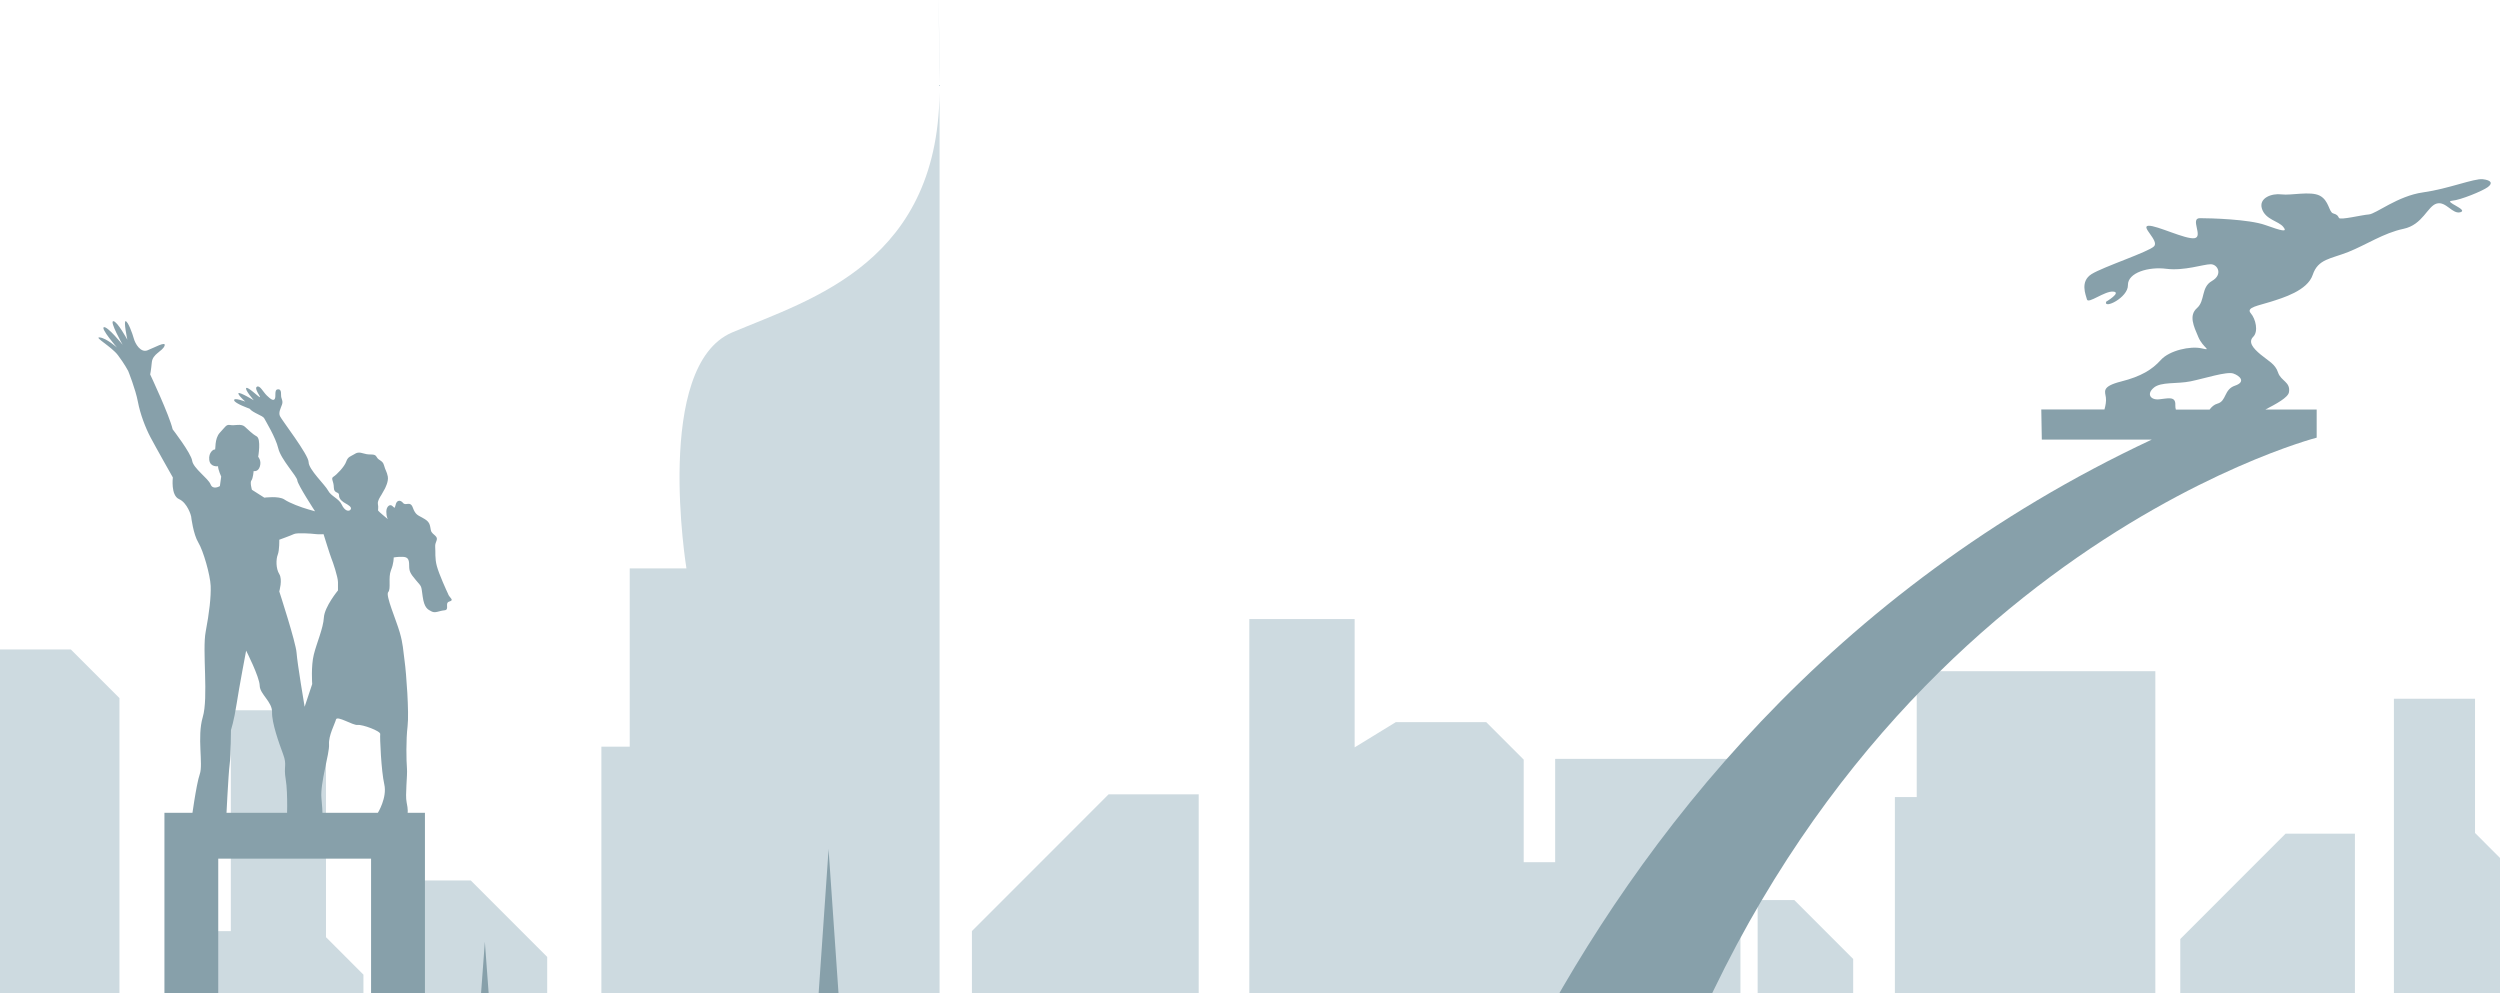 <svg width="1920" height="763" viewBox="0 0 1920 763" fill="none" xmlns="http://www.w3.org/2000/svg">
<g clip-path="url(#clip0_465_343)">
<path d="M2019.39 619.379V680.5H1976.28V727.23H1949.34V688.261L1900.82 639.712V536.63H1838.52V772.707H1808.58V640.278H1755.29L1674.45 721.167V793.688H1655.3V515.489H1472.04V612.143H1455.27V832.656H1423.24V736.487L1378.03 691.253H1349.87V770.363H1336.66V582.835H1194.37V662.188H1170.21V583.401L1141.44 554.619H1071.95L1040.36 573.982V475.428H959.474V781.965H920.609V610.041H851.402L746.441 715.063V809.21H721.594V50.692C721.594 50.692 720.018 -72.238 721.594 64.679C723.129 201.595 623.056 229.609 562.374 255.278C501.732 280.948 527.185 436.54 527.185 436.54H483.633V573.457H461.857V859.781H420.244V734.911L361.541 676.175H324.978V778.892H291.163V830.635L279.123 842.682V748.534L250.358 719.752V545.483H177.273V715.103H133.72V800.681H91.744V536.145L54.413 498.793H-35.802L-84 528.344V1306.79H1336.62V1219.92H2128.96V619.298H2019.35L2019.39 619.379Z" fill="#CDDAE0"/>
<path d="M2129 910.675H2028.97V989.502H1993.29V1200.27H1981.13V929.553L1990.79 914.475V870.413L2002.71 851.858H1958.83L1942.55 323.919V321.695V322.827L1942.47 321.897V323.797L1926.19 851.737H1882.31L1894.23 870.291V914.354L1903.89 929.432V1053.57H1866.56V885.087H1816.3L1774.64 926.764V973.454H1705.32V1128.16H1676.07V1001.83H1654.85V921.792H1587.18V884.844C1487.51 899.639 1461.66 983.681 1461.66 983.681H1362.39L1280.7 901.943H1260.54C1406.83 432.296 1779.21 336.127 1779.21 336.127V314.54H1739.78C1747.94 310.296 1757.23 305.364 1757.92 301.241C1759.29 293.277 1751.7 292.671 1749.55 286.082C1747.41 279.452 1741.96 277.148 1736.14 272.257C1730.32 267.406 1726.4 262.717 1730.49 258.634C1734.57 254.551 1732.42 245.011 1728.55 240.524C1724.67 236.037 1734.77 234.703 1743.9 231.752C1753.03 228.841 1772.1 223.303 1776.18 211.054C1780.26 198.806 1790 198.887 1803.61 193.47C1817.23 188.013 1830.84 178.877 1845.79 175.764C1860.78 172.652 1864.25 158.261 1871.44 156.32C1878.64 154.38 1883.48 164.89 1889.71 162.95C1895.93 161.009 1876.29 154.784 1883.08 154.178C1889.87 153.612 1906.79 146.578 1910.67 143.667C1914.55 140.757 1913.38 138.412 1906.79 137.644C1900.17 136.876 1880.37 145.042 1860.9 147.75C1841.47 150.459 1824.74 164.284 1819.29 164.688C1813.83 165.092 1797.31 169.175 1796.34 167.396C1795.37 165.658 1795.17 164.85 1791.85 163.88C1788.54 162.909 1788.74 153.976 1781.55 150.257C1774.36 146.578 1759.57 150.257 1752.18 149.286C1744.79 148.316 1734.48 151.995 1737.19 160.363C1739.9 168.73 1749.84 169.701 1753.51 174.188C1757.19 178.675 1752.34 177.3 1739.7 172.813C1727.05 168.326 1697.32 167.558 1689.52 167.558C1681.72 167.558 1692.23 181.747 1685.44 182.919C1678.65 184.092 1656.47 173.015 1650.05 173.379C1643.62 173.783 1658.41 184.86 1654.33 189.145C1650.25 193.43 1615.26 204.91 1606.29 210.529C1597.36 216.188 1601.81 226.294 1602.78 229.973C1603.75 233.652 1616.39 223.343 1622.98 223.95C1629.6 224.516 1617.52 231.711 1617.52 231.711C1615.38 237.734 1634.45 228.599 1634.25 218.978C1634.05 209.357 1650.21 204.667 1663.78 206.446C1677.4 208.184 1692.35 202.929 1697.8 202.929C1703.26 202.929 1707.34 210.893 1698.77 215.784C1690.21 220.635 1693.72 230.943 1687.3 236.603C1680.87 242.262 1684.71 250.468 1688.35 258.917C1691.98 267.365 1699.38 269.467 1690.81 267.527C1682.25 265.587 1666.13 269.104 1659.5 276.461C1652.88 283.858 1644.35 289.113 1629 292.994C1613.65 296.875 1616.76 300.756 1617.32 305.243C1617.69 308.153 1617.08 311.387 1616.23 314.459H1567.71L1568.11 337.622H1652.55C1158.29 569.091 1067.95 1096.71 1067.95 1096.71H1174.65V1138.3H1000.24L835.403 973.373H674.971V923.489L684.627 916.739V897.052L696.545 888.765H652.67L636.388 652.931V651.92V652.405L636.307 651.961V652.809L620.026 888.644H576.151L588.069 896.931V916.617L597.725 923.368V1065.94C580.797 960.761 492.117 879.629 383.519 874.415L372.368 723.269L361.218 874.415C240.298 880.236 144.063 980.164 144.063 1102.57H131.498V1137.45H38.738V1003.81H33.93V978.224C36.152 974.303 37.404 969.775 37.404 964.924C37.404 951.584 27.789 940.508 15.144 938.163L10.215 871.181L5.286 938.163C-7.36 940.508 -16.975 951.584 -16.975 964.924C-16.975 969.735 -15.723 974.262 -13.501 978.224V1003.81H-18.308V1137.45H-39.6V1689.2H1903.68V1970.76H1942.31V1970.92H1980.97V1689.2H2103.39V1405.63H2128.8V910.594L2129 910.675ZM1654.13 297.724C1659.78 293.075 1671.82 295.015 1682.33 292.873C1692.83 290.73 1710.12 285.111 1715.17 286.85C1720.22 288.588 1725.07 293.277 1716.47 296.188C1707.82 299.098 1710.12 308.072 1702.93 310.013C1700.47 310.7 1698.49 312.479 1696.95 314.581H1671.06C1670.77 313.57 1670.61 312.438 1670.65 311.185C1671.06 303.787 1664.63 306.132 1658.01 306.698C1651.38 307.264 1648.47 302.413 1654.13 297.764V297.724Z" fill="#87A0AA"/>
<path d="M344.33 456.55C342.835 453.437 337.219 441.068 335.523 434.842C333.826 428.617 334.593 424.09 334.23 420.007C333.866 415.924 337.341 414.145 334.23 411.396C331.119 408.647 331.119 408.85 330.432 404.686C329.786 400.522 327.2 399.188 324.13 397.45C321.059 395.712 319.039 395.388 317.059 389.891C315.08 384.393 311.646 388.799 309.585 386.293C307.525 383.787 305.02 384.11 304.091 386.859C303.161 389.608 303.606 391.023 301.586 388.84C299.606 386.657 296.697 388.84 296.697 393.003C296.697 397.167 297.909 398.744 297.909 398.744C297.909 398.744 290.637 392.761 290.395 392.154C290.152 391.589 290.799 389.648 290.233 387.142C289.668 384.636 292.819 380.229 292.819 380.229C292.819 380.229 295.324 375.904 295.566 375.338C295.808 374.772 298.556 369.759 297.829 365.919C297.061 362.079 296.011 361.351 294.92 357.349C293.829 353.347 290.839 353.954 289.264 350.922C287.688 347.93 284.456 349.83 279.931 348.416C275.446 347.001 274.032 347.567 271.689 349.062C269.346 350.558 267.205 350.639 265.871 354.56C264.538 358.481 258.478 364.666 256.135 366.081C253.751 367.536 256.337 369.315 256.377 374.368C256.458 379.421 260.498 377.319 260.377 380.351C260.256 383.423 263.326 385.484 265.306 386.576C267.285 387.708 270.679 389.527 269.225 391.386C267.77 393.246 264.538 392.154 262.437 387.506C260.337 382.897 254.196 381.119 251.974 376.753C249.711 372.387 237.025 360.583 237.025 354.924C237.025 349.264 216.259 322.463 215.007 319.593C213.754 316.723 215.492 313.853 216.582 310.7C217.673 307.547 215.734 306.374 215.855 303.302C215.976 300.23 215.29 298.532 212.946 299.098C210.603 299.664 212.098 304.555 211.047 306.334C209.997 308.072 207.977 306.698 204.987 303.828C201.998 300.958 199.574 295.581 197.271 297.036C194.968 298.492 200.624 305.162 199.574 305.04C198.523 304.919 190.403 296.753 189.11 298.007C187.817 299.26 194.927 307.425 194.927 307.425C194.927 307.425 184.342 301.038 183.211 301.928C182.08 302.817 188.382 308.436 188.382 308.436C188.382 308.436 179.454 305 179.818 307.425C180.181 309.851 191.655 313.853 191.655 313.853C194.281 317.168 201.876 319.189 202.886 321.21C203.896 323.191 211.694 335.844 213.714 344.333C215.694 352.822 228.097 365.717 228.339 368.951C228.581 372.185 241.954 392.68 241.954 392.68L236.702 391.184C231.45 389.689 222.602 386.455 218.36 383.585C214.118 380.714 203.008 382.21 203.008 382.21L193.473 376.146C193.473 376.146 191.817 370.487 193.069 368.991C194.321 367.496 194.806 361.755 194.806 361.755C194.806 361.755 198.281 362.685 199.614 358.158C200.947 353.671 198.281 350.841 198.281 350.841C198.281 350.841 200.705 337.097 197.109 335.116C193.513 333.135 190.605 329.901 187.857 327.557C185.11 325.172 180.141 327.072 176.868 326.425C173.636 325.818 173.232 327.678 168.869 332.286C164.506 336.895 165.798 345.788 165.031 345.262C164.263 344.777 160.021 347.324 160.708 353.186C161.354 359.007 167.455 358.077 167.455 358.077C167.455 360.745 169.879 366 169.879 366L168.869 373.317C168.869 373.317 163.536 376.632 161.718 371.983C159.9 367.334 148.426 359.653 147.578 353.832C146.729 348.011 132.589 329.699 132.589 329.699C130.084 318.865 115.338 287.577 115.338 287.577C115.338 287.577 115.944 284.95 116.59 278.32C117.196 271.691 124.589 269.952 126.327 265.708C128.064 261.463 118.206 267.203 113.116 269.103C107.985 270.963 103.864 264.091 102.773 260.008C101.642 255.885 98.41 247.153 96.551 246.668C94.693 246.183 97.804 260.897 97.804 260.897C97.804 260.897 90.087 246.668 87.017 246.668C83.946 246.668 94.168 264.778 94.168 264.778C94.168 264.778 82.694 250.549 79.825 251.276C76.957 252.044 89.804 266.88 89.804 266.88C89.804 266.88 81.805 259.765 76.714 259.159C71.584 258.553 85.562 266.152 90.572 272.782C95.582 279.412 98.45 284.909 98.45 284.909C98.45 284.909 104.066 298.815 105.884 308.476C107.702 318.138 111.702 328.446 115.54 335.763C119.378 343.08 132.75 366.687 132.75 366.687C132.75 366.687 131.013 380.431 137.477 383.302C143.982 386.172 146.81 396.197 146.81 396.682C146.81 397.167 148.466 410.345 152.305 416.651C156.143 422.958 161.435 441.472 161.799 449.961C162.122 458.45 160.708 470.699 157.961 485.17C155.213 499.642 160.223 535.62 155.698 550.819C151.214 566.059 156.183 586.756 153.436 594.518C150.688 602.239 146.931 630.455 146.931 630.455H173.636C173.636 630.455 175.373 594.235 176.383 586.918C177.393 579.601 177.393 560.602 177.393 560.602C177.393 560.602 179.737 553.608 181.716 540.632C183.696 527.656 189.029 499.683 189.029 499.683C189.029 499.683 199.331 519.935 199.452 526.565C199.574 533.194 209.189 538.934 208.947 547.019C208.704 555.145 214.199 570.506 217.431 579.237C220.663 587.969 217.633 588.05 219.451 598.722C221.269 609.394 220.299 631.667 220.299 631.667H247.731C247.731 631.667 248.055 624.836 246.883 613.194C245.711 601.551 253.186 578.591 252.701 571.759C252.216 564.927 257.185 555.953 258.034 552.598C258.882 549.283 271.002 557.247 274.679 556.761C278.355 556.276 292.415 561.491 292.011 563.755C291.647 566.019 292.778 592.092 295.122 602.319C297.505 612.547 290.112 624.432 290.112 624.432H313.06C313.06 624.432 313.544 621.925 312.292 616.185C311.04 610.445 313.06 595.73 312.534 589.95C312.05 584.209 311.767 568.242 313.019 557.732C314.272 547.262 312.009 516.782 310.757 507.808C309.504 498.834 309.666 494.993 307 485.655C304.333 476.317 295.889 457.116 298.152 454.731C300.414 452.346 298.031 443.493 300.253 437.995C302.515 432.498 302.353 428.132 302.353 428.132C302.353 428.132 305.343 427.526 309.222 427.647C313.1 427.768 314.231 429.385 314.231 434.034C314.231 438.683 314.837 440.138 319.483 445.636C324.089 451.133 323.362 449.112 324.614 458.127C325.867 467.101 328.614 468.111 331.482 469.607C334.351 471.103 337.098 469.122 341.34 468.718C345.582 468.313 341.219 463.099 345.098 461.967C348.976 460.835 345.704 459.582 344.209 456.469L344.33 456.55ZM259.569 453.437C259.569 453.437 249.267 465.928 248.741 474.256C248.257 482.583 243.247 493.659 241.025 502.634C238.762 511.608 239.772 525.352 239.772 525.352L233.955 542.815C233.955 542.815 228.299 509.344 227.773 501.38C227.248 493.417 214.481 454.205 214.481 454.205C214.481 454.205 217.148 445.11 214.481 440.866C211.815 436.621 211.936 429.506 213.31 425.989C214.683 422.513 214.481 414.509 214.481 414.509C214.481 414.509 223.41 411.275 225.794 410.143C228.177 409.011 239.288 409.779 241.995 410.143C244.742 410.507 248.499 410.264 248.499 410.264C248.499 410.264 253.59 426.677 254.559 428.981C255.569 431.325 259.569 443.129 259.569 447.131V453.437Z" fill="#87A0AA"/>
<path d="M126.286 624.229V1323.41H167.616V659.439H284.981V1323.41H326.351V624.229H126.286Z" fill="#87A0AA"/>
</g>
<defs>
<clipPath id="clip0_465_343">
<rect width="2213" height="1971" fill="white" transform="translate(-84)"/>
</clipPath>
</defs>
</svg>
